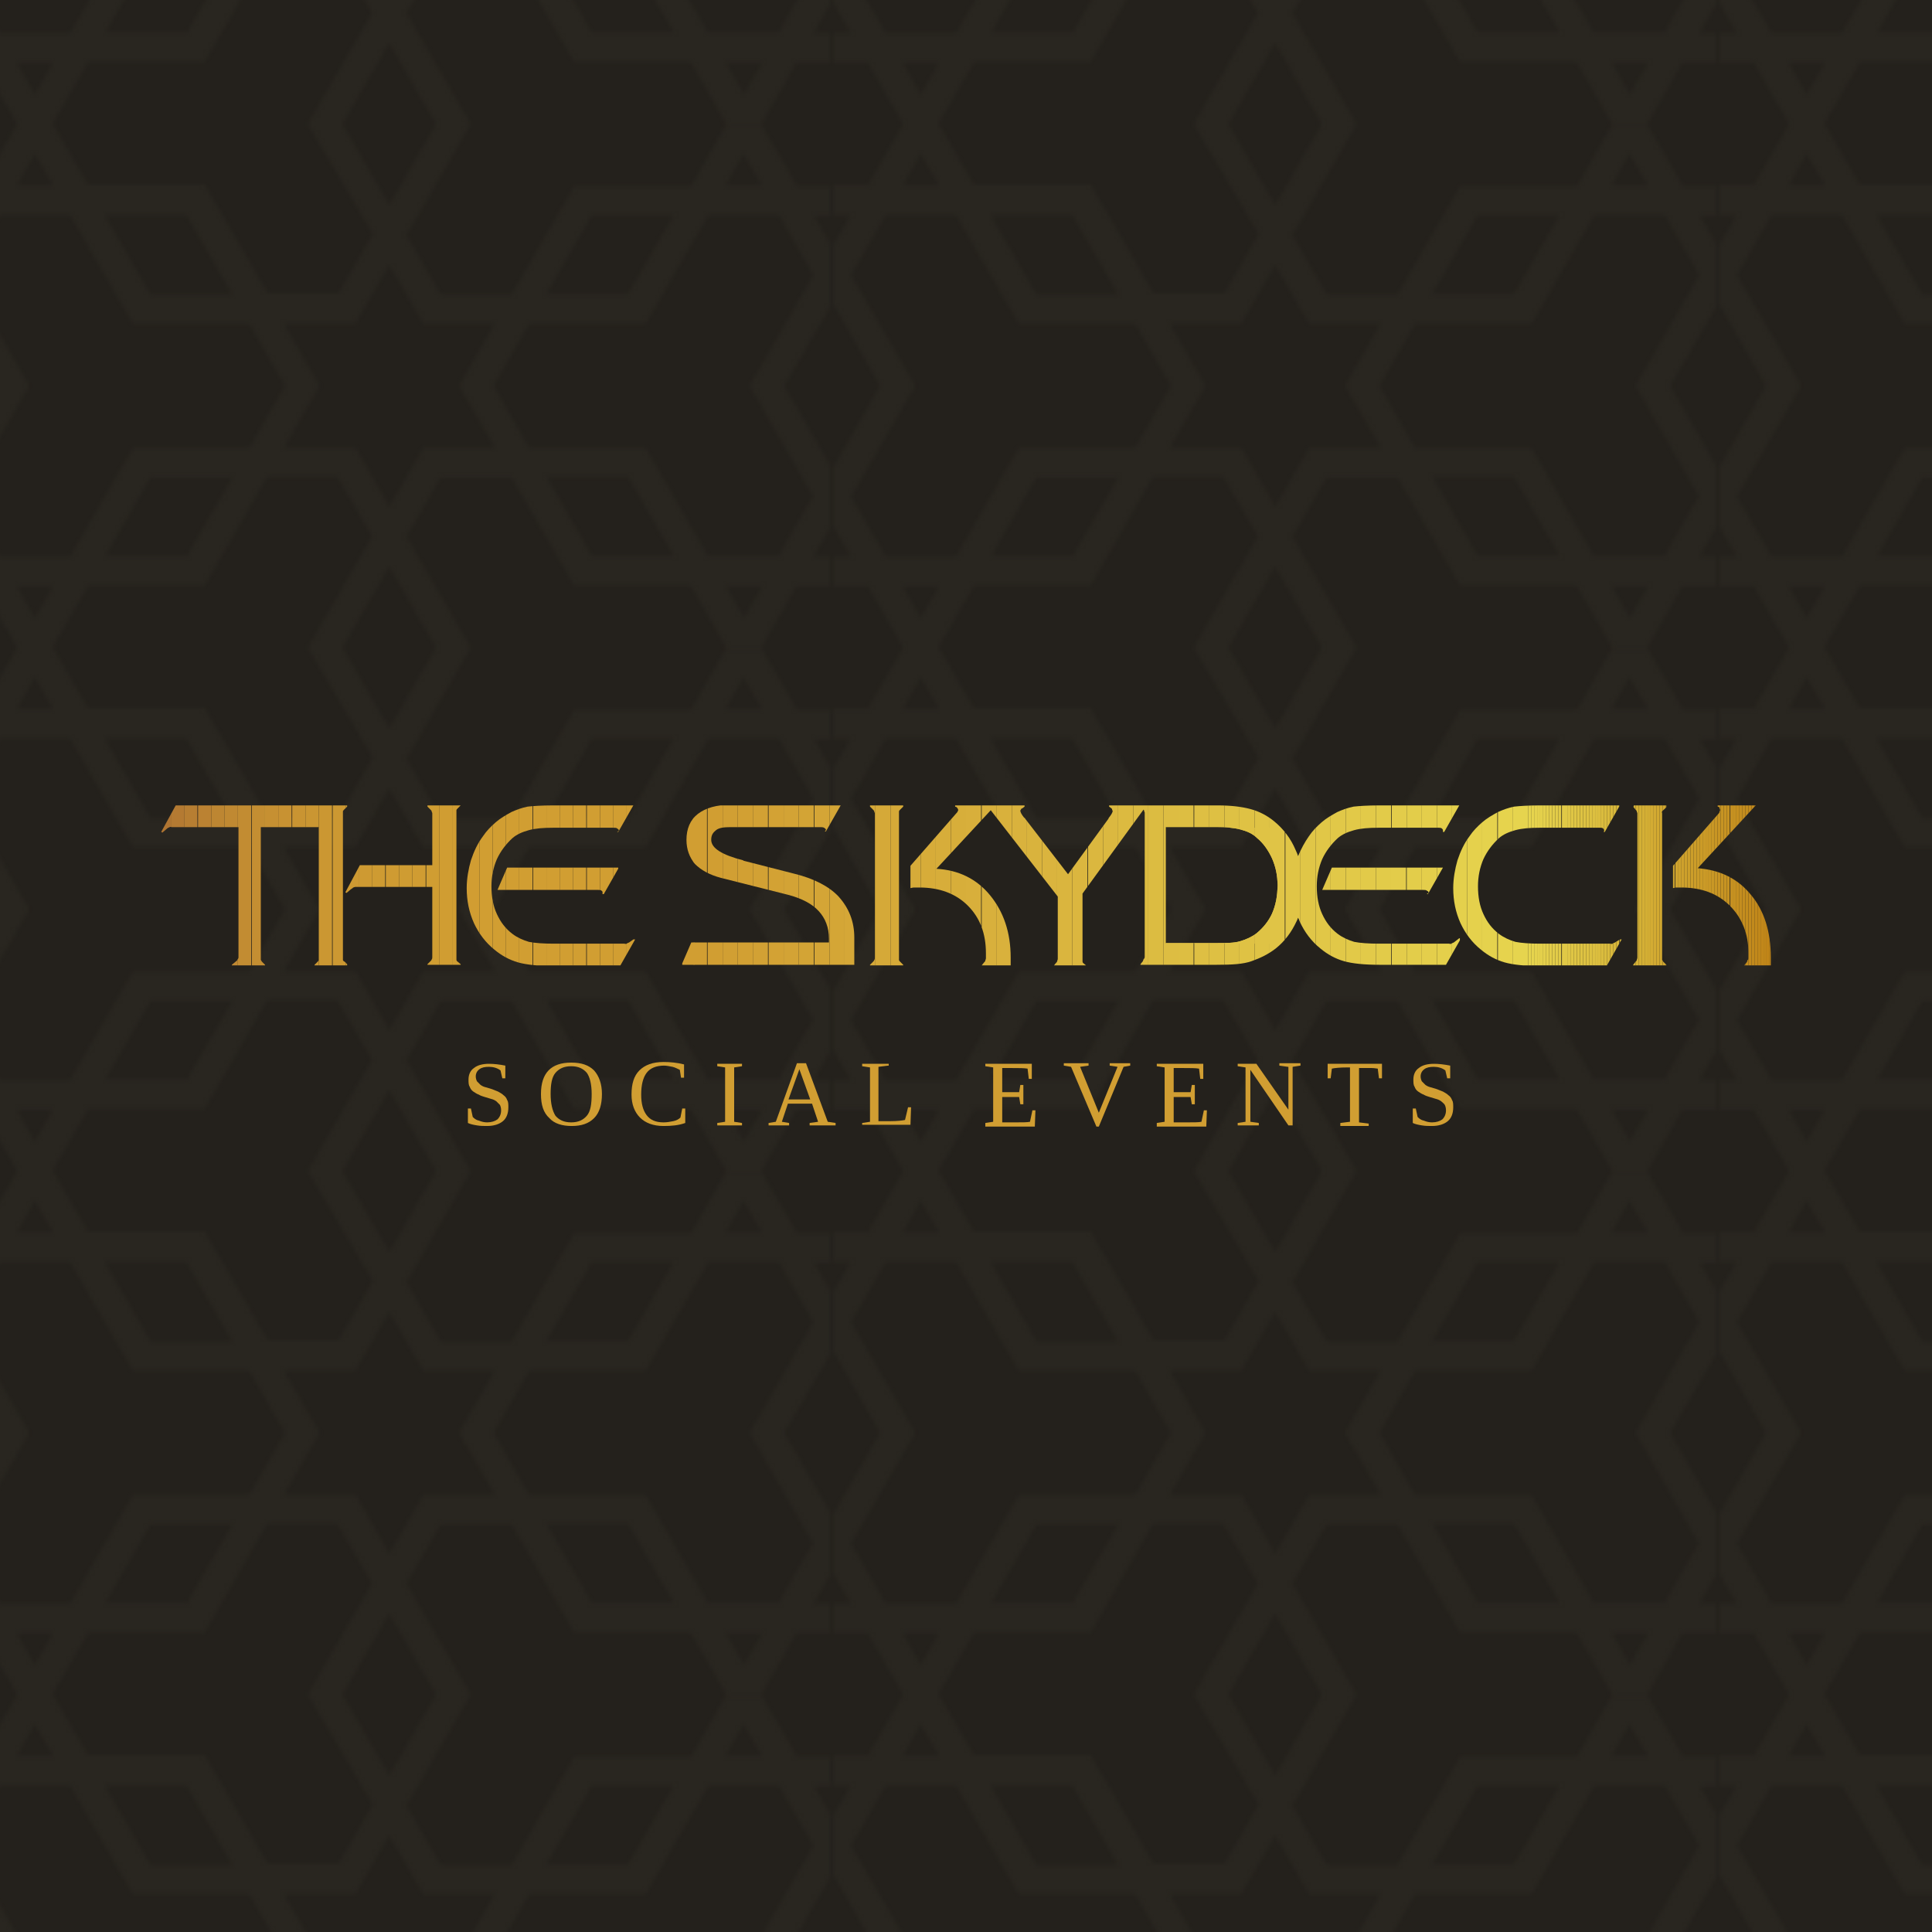 <?xml version="1.0" encoding="utf-8"?>
<!-- Generator: Adobe Illustrator 19.2.1, SVG Export Plug-In . SVG Version: 6.00 Build 0)  -->
<svg version="1.1" id="Layer_1" xmlns="http://www.w3.org/2000/svg" xmlns:xlink="http://www.w3.org/1999/xlink" x="0px" y="0px"
	 viewBox="0 0 320 320" style="enable-background:new 0 0 320 320;" xml:space="preserve">
<style type="text/css">
	.st0{fill:none;}
	.st1{fill:#292620;}
	.st2{fill:#24211C;}
	.st3{fill:url(#SVGID_1_);}
	.st4{clip-path:url(#SVGID_3_);fill:#CC9832;}
	.st5{clip-path:url(#SVGID_3_);fill:#CD9932;}
	.st6{clip-path:url(#SVGID_3_);fill:#CE9A32;}
	.st7{clip-path:url(#SVGID_3_);fill:#CE9B32;}
	.st8{clip-path:url(#SVGID_3_);fill:#CF9B32;}
	.st9{clip-path:url(#SVGID_3_);fill:#CF9C32;}
	.st10{clip-path:url(#SVGID_3_);fill:#D09C32;}
	.st11{clip-path:url(#SVGID_3_);fill:#D09D32;}
	.st12{clip-path:url(#SVGID_5_);fill:#B07532;}
	.st13{clip-path:url(#SVGID_5_);fill:#B47A32;}
	.st14{clip-path:url(#SVGID_5_);fill:#B77E32;}
	.st15{clip-path:url(#SVGID_5_);fill:#BB8232;}
	.st16{clip-path:url(#SVGID_5_);fill:#BD8632;}
	.st17{clip-path:url(#SVGID_5_);fill:#C08932;}
	.st18{clip-path:url(#SVGID_5_);fill:#C28C32;}
	.st19{clip-path:url(#SVGID_5_);fill:#C48E32;}
	.st20{clip-path:url(#SVGID_5_);fill:#C69032;}
	.st21{clip-path:url(#SVGID_5_);fill:#C89232;}
	.st22{clip-path:url(#SVGID_5_);fill:#C99432;}
	.st23{clip-path:url(#SVGID_5_);fill:#CA9632;}
	.st24{clip-path:url(#SVGID_5_);fill:#CB9732;}
	.st25{clip-path:url(#SVGID_5_);fill:#CC9832;}
	.st26{clip-path:url(#SVGID_5_);fill:#CD9932;}
	.st27{clip-path:url(#SVGID_7_);fill:#D19E32;}
	.st28{clip-path:url(#SVGID_9_);fill:#D19D32;}
	.st29{clip-path:url(#SVGID_9_);fill:#D19E32;}
	.st30{clip-path:url(#SVGID_11_);fill:#D19E32;}
	.st31{clip-path:url(#SVGID_11_);fill:#D19F33;}
	.st32{clip-path:url(#SVGID_11_);fill:#D2A033;}
	.st33{clip-path:url(#SVGID_11_);fill:#D2A134;}
	.st34{clip-path:url(#SVGID_11_);fill:#D3A234;}
	.st35{clip-path:url(#SVGID_11_);fill:#D3A335;}
	.st36{clip-path:url(#SVGID_11_);fill:#D3A435;}
	.st37{clip-path:url(#SVGID_11_);fill:#D4A536;}
	.st38{clip-path:url(#SVGID_11_);fill:#D4A636;}
	.st39{clip-path:url(#SVGID_11_);fill:#D5A737;}
	.st40{clip-path:url(#SVGID_13_);fill:#D5A837;}
	.st41{clip-path:url(#SVGID_13_);fill:#D5A938;}
	.st42{clip-path:url(#SVGID_13_);fill:#D6AA38;}
	.st43{clip-path:url(#SVGID_15_);fill:#DDBD42;}
	.st44{clip-path:url(#SVGID_15_);fill:#DDBE42;}
	.st45{clip-path:url(#SVGID_15_);fill:#DEBF43;}
	.st46{clip-path:url(#SVGID_15_);fill:#DEC043;}
	.st47{clip-path:url(#SVGID_15_);fill:#DEC144;}
	.st48{clip-path:url(#SVGID_15_);fill:#DFC244;}
	.st49{clip-path:url(#SVGID_15_);fill:#DFC345;}
	.st50{clip-path:url(#SVGID_15_);fill:#E0C446;}
	.st51{clip-path:url(#SVGID_15_);fill:#D6AB39;}
	.st52{clip-path:url(#SVGID_15_);fill:#D7AC39;}
	.st53{clip-path:url(#SVGID_15_);fill:#D7AD3A;}
	.st54{clip-path:url(#SVGID_15_);fill:#D7AE3A;}
	.st55{clip-path:url(#SVGID_15_);fill:#D8AF3B;}
	.st56{clip-path:url(#SVGID_15_);fill:#D8B03C;}
	.st57{clip-path:url(#SVGID_15_);fill:#D9B13C;}
	.st58{clip-path:url(#SVGID_15_);fill:#D9B23D;}
	.st59{clip-path:url(#SVGID_15_);fill:#D9B33D;}
	.st60{clip-path:url(#SVGID_15_);fill:#DAB43E;}
	.st61{clip-path:url(#SVGID_15_);fill:#DAB53E;}
	.st62{clip-path:url(#SVGID_15_);fill:#DBB63F;}
	.st63{clip-path:url(#SVGID_15_);fill:#DBB73F;}
	.st64{clip-path:url(#SVGID_15_);fill:#DBB840;}
	.st65{clip-path:url(#SVGID_15_);fill:#DCBA40;}
	.st66{clip-path:url(#SVGID_15_);fill:#DCBB41;}
	.st67{clip-path:url(#SVGID_15_);fill:#DCBC41;}
	.st68{clip-path:url(#SVGID_15_);fill:#E0C546;}
	.st69{clip-path:url(#SVGID_15_);fill:#E0C647;}
	.st70{clip-path:url(#SVGID_15_);fill:#E1C747;}
	.st71{clip-path:url(#SVGID_15_);fill:#E1C848;}
	.st72{clip-path:url(#SVGID_15_);fill:#E2C948;}
	.st73{clip-path:url(#SVGID_15_);fill:#E2CA49;}
	.st74{clip-path:url(#SVGID_15_);fill:#E2CB49;}
	.st75{clip-path:url(#SVGID_15_);fill:#E3CC4A;}
	.st76{clip-path:url(#SVGID_15_);fill:#E3CD4A;}
	.st77{clip-path:url(#SVGID_15_);fill:#E4CE4B;}
	.st78{clip-path:url(#SVGID_15_);fill:#E4CF4B;}
	.st79{clip-path:url(#SVGID_15_);fill:#E4D04C;}
	.st80{clip-path:url(#SVGID_17_);fill:#E1C747;}
	.st81{clip-path:url(#SVGID_17_);fill:#E1C848;}
	.st82{clip-path:url(#SVGID_17_);fill:#E2C948;}
	.st83{clip-path:url(#SVGID_17_);fill:#E2CA49;}
	.st84{clip-path:url(#SVGID_17_);fill:#E2CB49;}
	.st85{clip-path:url(#SVGID_17_);fill:#E3CC4A;}
	.st86{clip-path:url(#SVGID_17_);fill:#E3CD4A;}
	.st87{clip-path:url(#SVGID_17_);fill:#E4CE4B;}
	.st88{clip-path:url(#SVGID_17_);fill:#E4CF4B;}
	.st89{clip-path:url(#SVGID_19_);fill:#E4D04C;}
	.st90{clip-path:url(#SVGID_19_);fill:#E5D14C;}
	.st91{clip-path:url(#SVGID_19_);fill:#E5D24D;}
	.st92{clip-path:url(#SVGID_19_);fill:#E6D34D;}
	.st93{clip-path:url(#SVGID_19_);fill:#E6D44E;}
	.st94{clip-path:url(#SVGID_19_);fill:#E4D04B;}
	.st95{clip-path:url(#SVGID_19_);fill:#E4CF4B;}
	.st96{clip-path:url(#SVGID_19_);fill:#E3CE4A;}
	.st97{clip-path:url(#SVGID_19_);fill:#E3CD49;}
	.st98{clip-path:url(#SVGID_19_);fill:#E2CC49;}
	.st99{clip-path:url(#SVGID_19_);fill:#E2CB48;}
	.st100{clip-path:url(#SVGID_19_);fill:#E1CA47;}
	.st101{clip-path:url(#SVGID_19_);fill:#E1C946;}
	.st102{clip-path:url(#SVGID_19_);fill:#E0C846;}
	.st103{clip-path:url(#SVGID_19_);fill:#E0C745;}
	.st104{clip-path:url(#SVGID_19_);fill:#DFC644;}
	.st105{clip-path:url(#SVGID_19_);fill:#DFC544;}
	.st106{clip-path:url(#SVGID_19_);fill:#DEC443;}
	.st107{clip-path:url(#SVGID_19_);fill:#DEC342;}
	.st108{clip-path:url(#SVGID_19_);fill:#DDC242;}
	.st109{clip-path:url(#SVGID_19_);fill:#DDC141;}
	.st110{clip-path:url(#SVGID_19_);fill:#DCC040;}
	.st111{clip-path:url(#SVGID_19_);fill:#DCBF40;}
	.st112{clip-path:url(#SVGID_19_);fill:#DBBE3F;}
	.st113{clip-path:url(#SVGID_19_);fill:#DBBD3E;}
	.st114{clip-path:url(#SVGID_19_);fill:#DABC3E;}
	.st115{clip-path:url(#SVGID_19_);fill:#DABB3D;}
	.st116{clip-path:url(#SVGID_19_);fill:#D9BA3C;}
	.st117{clip-path:url(#SVGID_19_);fill:#D9B93B;}
	.st118{clip-path:url(#SVGID_19_);fill:#D8B83B;}
	.st119{clip-path:url(#SVGID_19_);fill:#D8B73A;}
	.st120{clip-path:url(#SVGID_19_);fill:#D7B639;}
	.st121{clip-path:url(#SVGID_21_);fill:#D5B237;}
	.st122{clip-path:url(#SVGID_21_);fill:#D5B136;}
	.st123{clip-path:url(#SVGID_21_);fill:#D4B035;}
	.st124{clip-path:url(#SVGID_21_);fill:#D4AF35;}
	.st125{clip-path:url(#SVGID_21_);fill:#D3AE34;}
	.st126{clip-path:url(#SVGID_21_);fill:#D3AD33;}
	.st127{clip-path:url(#SVGID_21_);fill:#D3AC33;}
	.st128{clip-path:url(#SVGID_21_);fill:#D2AA32;}
	.st129{clip-path:url(#SVGID_21_);fill:#D2A931;}
	.st130{clip-path:url(#SVGID_21_);fill:#D1A830;}
	.st131{clip-path:url(#SVGID_21_);fill:#D1A730;}
	.st132{clip-path:url(#SVGID_21_);fill:#D0A62F;}
	.st133{clip-path:url(#SVGID_23_);fill:#CFA42E;}
	.st134{clip-path:url(#SVGID_23_);fill:#CFA32D;}
	.st135{clip-path:url(#SVGID_23_);fill:#CEA22C;}
	.st136{clip-path:url(#SVGID_23_);fill:#CEA12C;}
	.st137{clip-path:url(#SVGID_23_);fill:#CDA02B;}
	.st138{clip-path:url(#SVGID_23_);fill:#CD9F2A;}
	.st139{clip-path:url(#SVGID_23_);fill:#CC9E2A;}
	.st140{clip-path:url(#SVGID_23_);fill:#CC9D29;}
	.st141{clip-path:url(#SVGID_23_);fill:#CB9C28;}
	.st142{clip-path:url(#SVGID_23_);fill:#CB9B27;}
	.st143{clip-path:url(#SVGID_23_);fill:#CA9A27;}
	.st144{clip-path:url(#SVGID_23_);fill:#CA9926;}
	.st145{clip-path:url(#SVGID_23_);fill:#C99825;}
	.st146{clip-path:url(#SVGID_23_);fill:#C99725;}
	.st147{clip-path:url(#SVGID_23_);fill:#C89624;}
	.st148{clip-path:url(#SVGID_23_);fill:#C89523;}
	.st149{clip-path:url(#SVGID_23_);fill:#C79423;}
	.st150{clip-path:url(#SVGID_23_);fill:#C79322;}
	.st151{clip-path:url(#SVGID_23_);fill:#C69221;}
	.st152{clip-path:url(#SVGID_23_);fill:#C69121;}
	.st153{clip-path:url(#SVGID_23_);fill:#C59020;}
	.st154{clip-path:url(#SVGID_23_);fill:#C58F1F;}
	.st155{clip-path:url(#SVGID_23_);fill:#C48E1F;}
	.st156{clip-path:url(#SVGID_23_);fill:#C48D1E;}
	.st157{clip-path:url(#SVGID_23_);fill:#C38C1D;}
	.st158{clip-path:url(#SVGID_23_);fill:#C38B1D;}
	.st159{clip-path:url(#SVGID_23_);fill:#C28A1C;}
	.st160{clip-path:url(#SVGID_23_);fill:#C2891B;}
	.st161{clip-path:url(#SVGID_23_);fill:#C1881A;}
	.st162{clip-path:url(#SVGID_23_);fill:#C1871A;}
	.st163{clip-path:url(#SVGID_23_);fill:#C08619;}
	.st164{clip-path:url(#SVGID_23_);fill:#C08518;}
	.st165{clip-path:url(#SVGID_23_);fill:#BF8418;}
	.st166{fill:#D19E32;}
</style>
<pattern  x="-480" y="-240" width="219.2" height="130" patternUnits="userSpaceOnUse" id="Unnamed_Pattern" viewBox="0 -130 219.2 130" style="overflow:visible;">
	<g>
		<rect x="0" y="-130" class="st0" width="219.2" height="130"/>
		<path class="st1" d="M113.9-27.6L129.8,0h-8.6l-11.6-20.1L98,0h-8.6l15.9-27.6l-8.5-14.7H79.2L63.7-15.3H34.8l-1.5,2.6L25.9,0
			h-8.7L8.5-15.2H0v-7.5h4.2L0-29.9V-45l11.5-20L0-85.1v-15.1l4.2-7.2H0v-7.5h8.5l8.8-15.2h8.7l7.4,12.7l1.4,2.4h29l15.6,27h17.6
			l8.5-14.7L89.4-130H98l11.6,20.1l11.6-20.1h8.6l-15.9,27.6l8.5,14.7H140l15.6-27h29l2-3.5l6.7-11.7h8.7l8.8,15.2h8.5v7.5h-4.2
			l4.2,7.2v15.1L207.7-65l11.5,20v15.1l-4.2,7.2h4.2v7.5h-8.5L202,0h-8.7l-6.7-11.7l-2.1-3.6h-28.9L140-42.2h-17.6L113.9-27.6z
			 M180.2-22.8l-11.2-19.5h-20.3l11.2,19.5H180.2z M202.2-15.2h-9l4.5,7.8L202.2-15.2z M193.1-114.8h9l-4.5-7.8L193.1-114.8z
			 M148.6-87.8h20.3l11.3-19.6h0h-20.3L148.6-87.8z M135.5-65l8.8,15.3h28.9l15.5,26.9h17.6l8.5-14.8L199.1-65l15.8-27.5l-8.5-14.8
			h-13.3h-4.3l-15.6,27h-28.9L135.5-65z M39-107.3l11.3,19.6h20.3l-11.3-19.6H39L39-107.3z M17.1-114.8h9l-4.5-7.8L17.1-114.8z
			 M26.1-15.2h-9l4.5,7.8L26.1-15.2z M70.6-42.2H50.3L39.1-22.8h20.3L70.6-42.2z M83.7-65l-8.8-15.3H46l-15.6-27h-4.3H12.8L4.3-92.5
			L20.2-65L4.3-37.5l8.5,14.8h17.6L46-49.7h28.9L83.7-65z M109.6-35l8.5-14.7h17.7L126.9-65l8.8-15.3h-17.6L109.6-95l-8.5,14.7H83.5
			L92.3-65l-8.8,15.3h17.7L109.6-35z"/>
	</g>
</pattern>
<g>
	<rect x="0" class="st2" width="320" height="320"/>
	<pattern  id="SVGID_1_" xlink:href="#Unnamed_Pattern" patternTransform="matrix(0.667 0 0 0.667 -2036.305 -2420.665)">
	</pattern>
	<rect x="0" class="st3" width="320" height="320"/>
	<g>
		<g>
			<g>
				<g>
					<defs>
						<path id="SVGID_2_" d="M70.8,133.6l0.5,0.5c0.1,0.1,0.2,0.2,0.2,0.3c0,0.1,0.1,0.2,0.1,0.3v8.6h-12l-2.4,4.5l0.2,0.1l0.7-0.6
							c0.2-0.1,0.3-0.2,0.4-0.3c0.1,0,0.2-0.1,0.4-0.1h12.7v11.6c0,0.2,0,0.3-0.1,0.4c0,0.1-0.1,0.2-0.2,0.3l-0.5,0.5v0.1h5.5v-0.1
							l-0.6-0.5c-0.1-0.1-0.1-0.2-0.1-0.3c0-0.1,0-0.2,0-0.4v-23.9c0-0.2,0-0.3,0-0.4c0-0.1,0.1-0.2,0.2-0.3l0.5-0.5v-0.2h-5.5
							V133.6z"/>
					</defs>
					<clipPath id="SVGID_3_">
						<use xlink:href="#SVGID_2_"  style="overflow:visible;"/>
					</clipPath>
					<rect x="57.1" y="133.4" class="st4" width="0.1" height="26.5"/>
					<rect x="57.2" y="133.4" class="st5" width="2.2" height="26.5"/>
					<rect x="59.4" y="133.4" class="st6" width="2.2" height="26.5"/>
					<rect x="61.6" y="133.4" class="st7" width="2.2" height="26.5"/>
					<rect x="63.9" y="133.4" class="st8" width="2.2" height="26.5"/>
					<rect x="66.1" y="133.4" class="st9" width="2.2" height="26.5"/>
					<rect x="68.3" y="133.4" class="st10" width="2.2" height="26.5"/>
					<rect x="70.6" y="133.4" class="st11" width="2.2" height="26.5"/>
					<rect x="72.8" y="133.4" class="st11" width="2.2" height="26.5"/>
					<rect x="75" y="133.4" class="st11" width="1.3" height="26.5"/>
				</g>
			</g>
			<g>
				<g>
					<defs>
						<path id="SVGID_4_" d="M56.8,159c0-0.1,0-0.2,0-0.4v-23.9c0-0.1,0-0.2,0-0.3c0-0.1,0.1-0.2,0.2-0.3l0.5-0.5v-0.2h-1.6H52H29.1
							l-2.4,4.4l0.2,0.1l0.7-0.6c0.2-0.2,0.3-0.2,0.5-0.3c0.1-0.1,0.2,0,0.4,0h11v21.6c0,0.2-0.2,0.3-0.2,0.4c0,0.1-0.2,0.2-0.3,0.3
							l-0.6,0.5v0.1h5.5v-0.1l-0.5-0.5c-0.1-0.1-0.1-0.2-0.2-0.3c0-0.1,0-0.2,0-0.4v-21.6h9.5c0.1,0,0.1-0.1,0.1-0.1v21.7
							c0,0.2,0,0.3,0,0.4c0,0.1-0.1,0.2-0.2,0.3l-0.5,0.5v0.1h5.5v-0.1l-0.5-0.5C56.9,159.2,56.8,159.1,56.8,159z"/>
					</defs>
					<clipPath id="SVGID_5_">
						<use xlink:href="#SVGID_4_"  style="overflow:visible;"/>
					</clipPath>
					<rect x="26.7" y="133.4" class="st12" width="1.6" height="26.5"/>
					<rect x="28.3" y="133.4" class="st13" width="2.2" height="26.5"/>
					<rect x="30.5" y="133.4" class="st14" width="2.2" height="26.5"/>
					<rect x="32.8" y="133.4" class="st15" width="2.2" height="26.5"/>
					<rect x="35" y="133.4" class="st16" width="2.2" height="26.5"/>
					<rect x="37.2" y="133.4" class="st17" width="2.2" height="26.5"/>
					<rect x="39.4" y="133.4" class="st18" width="2.2" height="26.5"/>
					<rect x="41.7" y="133.4" class="st19" width="2.2" height="26.5"/>
					<rect x="43.9" y="133.4" class="st20" width="2.2" height="26.5"/>
					<rect x="46.1" y="133.4" class="st21" width="2.2" height="26.5"/>
					<rect x="48.4" y="133.4" class="st22" width="2.2" height="26.5"/>
					<rect x="50.6" y="133.4" class="st23" width="2.2" height="26.5"/>
					<rect x="52.8" y="133.4" class="st24" width="2.2" height="26.5"/>
					<rect x="55.1" y="133.4" class="st25" width="2.2" height="26.5"/>
					<rect x="57.3" y="133.4" class="st26" width="0.2" height="26.5"/>
				</g>
			</g>
			<g>
				<g>
					<defs>
						<path id="SVGID_6_" d="M99.8,148.1h0.2l2.5-4.4H84l-1.6,3.7h16.7c0.2,0,0.4,0,0.5,0.1c0.1,0.1,0.2,0.1,0.2,0.3v0.1L99.8,148.1
							z"/>
					</defs>
					<clipPath id="SVGID_7_">
						<use xlink:href="#SVGID_6_"  style="overflow:visible;"/>
					</clipPath>
					<rect x="82.4" y="143.7" class="st27" width="1.4" height="4.4"/>
					<rect x="83.8" y="143.7" class="st27" width="2.2" height="4.4"/>
					<rect x="86" y="143.7" class="st27" width="2.2" height="4.4"/>
					<rect x="88.3" y="143.7" class="st27" width="2.2" height="4.4"/>
					<rect x="90.5" y="143.7" class="st27" width="2.2" height="4.4"/>
					<rect x="92.7" y="143.7" class="st27" width="2.2" height="4.4"/>
					<rect x="94.9" y="143.7" class="st27" width="2.2" height="4.4"/>
					<rect x="97.2" y="143.7" class="st27" width="2.2" height="4.4"/>
					<rect x="99.4" y="143.7" class="st27" width="2.2" height="4.4"/>
					<rect x="101.6" y="143.7" class="st27" width="0.8" height="4.4"/>
				</g>
			</g>
			<g>
				<g>
					<defs>
						<path id="SVGID_8_" d="M104.2,156.1c-0.2,0.1-0.3,0.1-0.4,0.2c-0.1,0.1-0.3,0-0.4,0H91.7c-1.7,0-3.1-0.1-4.1-0.3
							c-1-0.3-1.9-0.7-2.7-1.3c-1.2-0.9-2-2-2.6-3.3c-0.6-1.3-0.9-2.8-0.9-4.6c0-1.6,0.3-3.1,0.9-4.5c0.6-1.3,1.5-2.5,2.6-3.5
							c0.7-0.6,1.6-1,2.7-1.3c1.1-0.3,2.4-0.4,4-0.4h10c0.2,0,0.5,0,0.6,0.1c0.1,0.1,0.3,0.2,0.3,0.3v0.1l-0.3,0.2h0.2l2.5-4.4H91.6
							c-1.9,0-3.3,0.1-4.2,0.2c-1,0.2-1.8,0.5-2.7,0.9c-0.9,0.5-1.8,1-2.6,1.7c-0.8,0.7-1.5,1.4-2.1,2.3c-0.9,1.2-1.5,2.5-2,4
							c-0.4,1.4-0.7,3-0.7,4.6c0,2.1,0.4,4,1.2,5.8c0.8,1.7,1.9,3.2,3.4,4.4c1.2,1,2.5,1.7,3.9,2.1c1.4,0.4,3.4,0.6,5.9,0.6h11
							l2.5-4.4h-0.3L104.2,156.1z"/>
					</defs>
					<clipPath id="SVGID_9_">
						<use xlink:href="#SVGID_8_"  style="overflow:visible;"/>
					</clipPath>
					<rect x="77.3" y="133.4" class="st28" width="2.1" height="26.5"/>
					<rect x="79.4" y="133.4" class="st29" width="2.2" height="26.5"/>
					<rect x="81.6" y="133.4" class="st29" width="2.2" height="26.5"/>
					<rect x="83.8" y="133.4" class="st29" width="2.2" height="26.5"/>
					<rect x="86" y="133.4" class="st29" width="2.2" height="26.5"/>
					<rect x="88.3" y="133.4" class="st29" width="2.2" height="26.5"/>
					<rect x="90.5" y="133.4" class="st29" width="2.2" height="26.5"/>
					<rect x="92.7" y="133.4" class="st29" width="2.2" height="26.5"/>
					<rect x="94.9" y="133.4" class="st29" width="2.2" height="26.5"/>
					<rect x="97.2" y="133.4" class="st29" width="2.2" height="26.5"/>
					<rect x="99.4" y="133.4" class="st29" width="2.2" height="26.5"/>
					<rect x="101.6" y="133.4" class="st29" width="2.2" height="26.5"/>
					<rect x="103.8" y="133.4" class="st29" width="1.4" height="26.5"/>
				</g>
			</g>
			<g>
				<g>
					<defs>
						<path id="SVGID_10_" d="M131.5,144.7l-8.2-2.1c-0.1,0-0.1,0-0.2-0.1c-3.5-0.9-5.3-2-5.3-3.4c0-0.8,0.3-1.2,0.8-1.6
							c0.5-0.4,1.3-0.5,2.4-0.5h14.9c0.2,0,0.4,0,0.6,0.1c0.1,0.1,0.3,0.2,0.3,0.3v0.1l-0.2,0.2h0.2l2.5-4.4H121
							c-2.3,0-4.1,0.5-5.4,1.5c-1.3,1-1.9,2.5-1.9,4.3c0,1.6,0.5,2.9,1.4,4c1,1,2.4,1.8,4.3,2.3l11.1,2.8c2.3,0.6,4,1.5,5.1,2.7
							c1.1,1.2,1.7,2.7,1.7,4.6c0,0.2,0,0.3,0,0.4c0,0.1,0,0.2,0,0.2h-22.8l-1.6,3.7h28.6v-4.5c0-2.7-0.9-4.9-2.6-6.8
							C137.3,146.8,134.8,145.5,131.5,144.7z"/>
					</defs>
					<clipPath id="SVGID_11_">
						<use xlink:href="#SVGID_10_"  style="overflow:visible;"/>
					</clipPath>
					<rect x="113" y="133.4" class="st30" width="2" height="26.5"/>
					<rect x="114.9" y="133.4" class="st30" width="2.2" height="26.5"/>
					<rect x="117.2" y="133.4" class="st30" width="2.5" height="26.5"/>
					<rect x="119.7" y="133.4" class="st31" width="2.5" height="26.5"/>
					<rect x="122.2" y="133.4" class="st32" width="2.5" height="26.5"/>
					<rect x="124.7" y="133.4" class="st33" width="2.5" height="26.5"/>
					<rect x="127.3" y="133.4" class="st34" width="2.5" height="26.5"/>
					<rect x="129.8" y="133.4" class="st35" width="2.5" height="26.5"/>
					<rect x="132.3" y="133.4" class="st36" width="2.5" height="26.5"/>
					<rect x="134.9" y="133.4" class="st37" width="2.5" height="26.5"/>
					<rect x="137.4" y="133.4" class="st38" width="2.5" height="26.5"/>
					<rect x="139.9" y="133.4" class="st39" width="1.6" height="26.5"/>
				</g>
			</g>
			<g>
				<g>
					<defs>
						<path id="SVGID_12_" d="M144.1,133.6l0.5,0.5c0.1,0.1,0.2,0.2,0.2,0.3c0,0.1,0.1,0.2,0.1,0.3v23.9c0,0.2,0,0.3-0.1,0.4
							c0,0.1-0.1,0.2-0.2,0.3l-0.5,0.5v0.1h5.5v-0.1l-0.5-0.5c-0.1-0.1-0.2-0.2-0.2-0.3c0-0.1,0-0.2,0-0.4v-23.9c0-0.1,0-0.2,0-0.3
							c0-0.1,0.1-0.2,0.2-0.3l0.5-0.5v-0.2h-5.5V133.6z"/>
					</defs>
					<clipPath id="SVGID_13_">
						<use xlink:href="#SVGID_12_"  style="overflow:visible;"/>
					</clipPath>
					<rect x="144.1" y="133.4" class="st40" width="0.9" height="26.5"/>
					<rect x="145" y="133.4" class="st41" width="2.5" height="26.5"/>
					<rect x="147.5" y="133.4" class="st42" width="2.2" height="26.5"/>
				</g>
			</g>
			<g>
				<g>
					<defs>
						<path id="SVGID_14_" d="M240.8,156.1c-0.2,0.1-0.3,0.1-0.4,0.2c-0.1,0.1-0.3,0-0.4,0h-11.6c-1.7,0-3.1-0.1-4.1-0.3
							c-1-0.3-1.9-0.7-2.7-1.3c-1.2-0.9-2-2-2.6-3.3c-0.6-1.3-0.9-2.8-0.9-4.6c0-1.6,0.3-3.1,0.9-4.5c0.6-1.3,1.5-2.5,2.6-3.5
							c0.7-0.6,1.6-1,2.7-1.3c1.1-0.3,2.4-0.4,4-0.4h10c0.2,0,0.3,0,0.5,0.1c0.1,0.1,0.2,0.2,0.2,0.3v0.1l0,0.2h0.2l2.5-4.4h-13.3
							c-1.9,0-3.3,0.1-4.2,0.2c-1,0.2-1.8,0.5-2.7,0.9c-0.9,0.5-1.8,1-2.6,1.7c-0.8,0.7-1.5,1.4-2.1,2.3c-0.7,1-1.3,2.1-1.8,3.3
							c-0.1-0.3-0.2-0.6-0.4-1c-0.8-1.9-2-3.5-3.6-4.8c-1.1-0.9-2.4-1.6-3.9-2c-1.5-0.4-3.3-0.6-5.4-0.6h-11.8h-1.2h-5v0.2l0.4,0.3
							c0.1,0.1,0.1,0.1,0.1,0.2c0,0.1,0.1,0.2,0.1,0.2c0,0.2-0.2,0.6-0.6,1.1c-0.1,0.1-0.1,0.2-0.1,0.2l-6.7,9.2l-7.1-9.2
							c0-0.1-0.1-0.1-0.2-0.2c-0.4-0.5-0.6-0.9-0.6-1.1c0-0.1,0-0.1,0.1-0.2c0-0.1,0.1-0.2,0.2-0.2l0.4-0.3v-0.2h-5.1h-1.2h-5.2v0.2
							c0.4,0.1,0.3,0.2,0.4,0.3c0.1,0.1,0.1,0.2,0.1,0.3c0,0.1,0,0.1-0.1,0.2c0,0.1-0.1,0.2-0.2,0.3l-7.6,8.7v3.7
							c0.4-0.1,0.5-0.1,0.7-0.1c0.3,0,0.5,0,0.8,0c3.3,0,6,1,8,3c2,2,3,4.6,3,7.9v0.8c0,0.2-0.1,0.3-0.1,0.4c0,0.1-0.1,0.2-0.2,0.3
							l-0.4,0.5v0.1h4.8v-1.4c0-4.2-1.2-7.6-3.4-10.3c-2.2-2.7-5.2-4.2-8.9-4.4l9-9.7l11.1,14.3v10.3c0,0.2-0.1,0.3-0.1,0.4
							c0,0.1-0.1,0.2-0.2,0.3l-0.4,0.5v0.1h5.5v-0.1l-0.6-0.5c-0.1-0.1-0.1-0.2-0.1-0.3c0-0.1,0-0.2,0-0.4V148l10.1-13.9
							c0.1,0.1,0.1,0.1,0.1,0.2c0,0.1,0.1,0.2,0.1,0.3v23.9c0,0.2-0.1,0.3-0.2,0.4c0,0.1-0.1,0.2-0.1,0.3l-0.4,0.5v0.1h12.6
							c2.5,0,4.4-0.1,5.8-0.6s2.7-1.1,4-2.1c1.5-1.2,2.6-2.7,3.4-4.4c0.1-0.2,0.2-0.4,0.3-0.7c0.1,0.2,0.2,0.4,0.3,0.7
							c0.8,1.7,1.9,3.2,3.4,4.4c1.2,1,2.5,1.7,3.9,2.1c1.4,0.4,3.4,0.6,5.9,0.6h11l2.5-4.4h-0.3L240.8,156.1z M210.7,151.3
							c-0.6,1.3-1.5,2.4-2.6,3.3c-0.8,0.6-1.7,1-2.7,1.3c-1,0.3-2.3,0.3-4.1,0.3h-8.2v-19.2h8.3c1.6,0,3,0.1,4.1,0.4
							c1.1,0.3,2,0.7,2.7,1.4c1.1,0.9,1.9,2.1,2.5,3.4c0.6,1.4,0.9,2.8,0.9,4.4C211.6,148.4,211.3,149.9,210.7,151.3z"/>
					</defs>
					<clipPath id="SVGID_15_">
						<use xlink:href="#SVGID_14_"  style="overflow:visible;"/>
					</clipPath>
					<rect x="193.1" y="137.1" class="st43" width="2.1" height="19.2"/>
					<rect x="195.2" y="137.1" class="st44" width="2.5" height="19.2"/>
					<rect x="197.8" y="137.1" class="st45" width="2.5" height="19.2"/>
					<rect x="200.3" y="137.1" class="st46" width="2.5" height="19.2"/>
					<rect x="202.8" y="137.1" class="st47" width="2.5" height="19.2"/>
					<rect x="205.3" y="137.1" class="st48" width="2.5" height="19.2"/>
					<rect x="207.8" y="137.1" class="st49" width="2.5" height="19.2"/>
					<rect x="210.3" y="137.1" class="st50" width="1.3" height="19.2"/>
					<rect x="150.7" y="133.4" class="st51" width="1.8" height="26.5"/>
					<rect x="152.5" y="133.4" class="st52" width="2.5" height="26.5"/>
					<rect x="155" y="133.4" class="st53" width="2.5" height="26.5"/>
					<rect x="157.5" y="133.4" class="st54" width="2.5" height="26.5"/>
					<rect x="160" y="133.4" class="st55" width="2.5" height="26.5"/>
					<rect x="162.6" y="133.4" class="st56" width="2.5" height="26.5"/>
					<rect x="165.1" y="133.4" class="st57" width="2.5" height="26.5"/>
					<rect x="167.6" y="133.4" class="st58" width="2.5" height="26.5"/>
					<rect x="170.1" y="133.4" class="st59" width="2.5" height="26.5"/>
					<rect x="172.6" y="133.4" class="st60" width="2.5" height="26.5"/>
					<rect x="175.1" y="133.4" class="st61" width="2.5" height="26.5"/>
					<rect x="177.6" y="133.4" class="st62" width="2.5" height="26.5"/>
					<rect x="180.2" y="133.4" class="st63" width="2.5" height="26.5"/>
					<rect x="182.7" y="133.4" class="st64" width="2.5" height="26.5"/>
					<rect x="185.2" y="133.4" class="st65" width="2.5" height="26.5"/>
					<rect x="187.7" y="133.4" class="st66" width="2.5" height="26.5"/>
					<rect x="190.2" y="133.4" class="st67" width="2.5" height="26.5"/>
					<rect x="192.7" y="133.4" class="st43" width="2.5" height="26.5"/>
					<rect x="195.2" y="133.4" class="st44" width="2.5" height="26.5"/>
					<rect x="197.8" y="133.4" class="st45" width="2.5" height="26.5"/>
					<rect x="200.3" y="133.4" class="st46" width="2.5" height="26.5"/>
					<rect x="202.8" y="133.4" class="st47" width="2.5" height="26.5"/>
					<rect x="205.3" y="133.4" class="st48" width="2.5" height="26.5"/>
					<rect x="207.8" y="133.4" class="st49" width="2.5" height="26.5"/>
					<rect x="210.3" y="133.4" class="st50" width="2.5" height="26.5"/>
					<rect x="212.9" y="133.4" class="st68" width="2.5" height="26.5"/>
					<rect x="215.4" y="133.4" class="st69" width="2.5" height="26.5"/>
					<rect x="217.9" y="133.4" class="st70" width="2.5" height="26.5"/>
					<rect x="220.4" y="133.4" class="st71" width="2.5" height="26.5"/>
					<rect x="222.9" y="133.4" class="st72" width="2.5" height="26.5"/>
					<rect x="225.4" y="133.4" class="st73" width="2.5" height="26.5"/>
					<rect x="227.9" y="133.4" class="st74" width="2.5" height="26.5"/>
					<rect x="230.5" y="133.4" class="st75" width="2.5" height="26.5"/>
					<rect x="233" y="133.4" class="st76" width="2.5" height="26.5"/>
					<rect x="235.5" y="133.4" class="st77" width="2.5" height="26.5"/>
					<rect x="238" y="133.4" class="st78" width="2.5" height="26.5"/>
					<rect x="240.5" y="133.4" class="st79" width="1.3" height="26.5"/>
				</g>
			</g>
			<g>
				<g>
					<defs>
						<path id="SVGID_16_" d="M236.3,148.1h0.2l2.5-4.4h-18.4l-1.6,3.7h16.7c0.2,0,0.5,0,0.6,0.1c0.1,0.1,0.3,0.1,0.3,0.3v0.1
							L236.3,148.1z"/>
					</defs>
					<clipPath id="SVGID_17_">
						<use xlink:href="#SVGID_16_"  style="overflow:visible;"/>
					</clipPath>
					<rect x="219" y="143.7" class="st80" width="1.4" height="4.4"/>
					<rect x="220.4" y="143.7" class="st81" width="2.5" height="4.4"/>
					<rect x="222.9" y="143.7" class="st82" width="2.5" height="4.4"/>
					<rect x="225.4" y="143.7" class="st83" width="2.5" height="4.4"/>
					<rect x="227.9" y="143.7" class="st84" width="2.5" height="4.4"/>
					<rect x="230.4" y="143.7" class="st85" width="2.5" height="4.4"/>
					<rect x="233" y="143.7" class="st86" width="2.5" height="4.4"/>
					<rect x="235.5" y="143.7" class="st87" width="2.5" height="4.4"/>
					<rect x="238" y="143.7" class="st88" width="1" height="4.4"/>
				</g>
			</g>
			<g>
				<g>
					<defs>
						<path id="SVGID_18_" d="M267.5,156.1c-0.2,0.1-0.3,0.1-0.4,0.2c-0.1,0.1-0.3,0-0.4,0h-11.6c-1.7,0-3.1-0.1-4.1-0.3
							c-1-0.3-1.9-0.7-2.7-1.3c-1.2-0.9-2-2-2.6-3.3c-0.6-1.3-0.9-2.8-0.9-4.6c0-1.6,0.3-3.1,0.9-4.5c0.6-1.3,1.5-2.5,2.6-3.5
							c0.7-0.6,1.6-1,2.7-1.3c1.1-0.3,2.4-0.4,4-0.4h10c0.2,0,0.4,0,0.5,0.1c0.1,0.1,0.2,0.2,0.2,0.3v0.1l-0.1,0.2h0.2l2.5-4.4H255
							c-1.9,0-3.3,0.1-4.2,0.2c-1,0.2-1.8,0.5-2.7,0.9c-0.9,0.5-1.8,1-2.6,1.7c-0.8,0.7-1.5,1.4-2.1,2.3c-0.9,1.2-1.5,2.5-2,4
							c-0.4,1.4-0.7,3-0.7,4.6c0,2.1,0.4,4,1.2,5.8c0.8,1.7,1.9,3.2,3.4,4.4c1.2,1,2.5,1.7,3.9,2.1c1.4,0.4,3.4,0.6,5.9,0.6h11
							l2.5-4.4h-0.3L267.5,156.1z"/>
					</defs>
					<clipPath id="SVGID_19_">
						<use xlink:href="#SVGID_18_"  style="overflow:visible;"/>
					</clipPath>
					<rect x="240.7" y="133.4" class="st89" width="2.3" height="26.5"/>
					<rect x="243" y="133.4" class="st90" width="2.5" height="26.5"/>
					<rect x="245.5" y="133.4" class="st91" width="2.5" height="26.5"/>
					<rect x="248.1" y="133.4" class="st92" width="2.5" height="26.5"/>
					<rect x="250.6" y="133.4" class="st93" width="2.5" height="26.5"/>
					<rect x="253.1" y="133.4" class="st93" width="0.5" height="26.5"/>
					<rect x="253.6" y="133.4" class="st92" width="0.5" height="26.5"/>
					<rect x="254.1" y="133.4" class="st91" width="0.5" height="26.5"/>
					<rect x="254.6" y="133.4" class="st90" width="0.5" height="26.5"/>
					<rect x="255.1" y="133.4" class="st94" width="0.5" height="26.5"/>
					<rect x="255.6" y="133.4" class="st95" width="0.5" height="26.5"/>
					<rect x="256.1" y="133.4" class="st96" width="0.5" height="26.5"/>
					<rect x="256.6" y="133.4" class="st97" width="0.5" height="26.5"/>
					<rect x="257.1" y="133.4" class="st98" width="0.5" height="26.5"/>
					<rect x="257.6" y="133.4" class="st99" width="0.5" height="26.5"/>
					<rect x="258.1" y="133.4" class="st100" width="0.5" height="26.5"/>
					<rect x="258.7" y="133.4" class="st101" width="0.5" height="26.5"/>
					<rect x="259.2" y="133.4" class="st102" width="0.5" height="26.5"/>
					<rect x="259.7" y="133.4" class="st103" width="0.5" height="26.5"/>
					<rect x="260.2" y="133.4" class="st104" width="0.5" height="26.5"/>
					<rect x="260.7" y="133.4" class="st105" width="0.5" height="26.5"/>
					<rect x="261.2" y="133.4" class="st106" width="0.5" height="26.5"/>
					<rect x="261.7" y="133.4" class="st107" width="0.5" height="26.5"/>
					<rect x="262.2" y="133.4" class="st108" width="0.5" height="26.5"/>
					<rect x="262.7" y="133.4" class="st109" width="0.5" height="26.5"/>
					<rect x="263.2" y="133.4" class="st110" width="0.5" height="26.5"/>
					<rect x="263.7" y="133.4" class="st111" width="0.5" height="26.5"/>
					<rect x="264.2" y="133.4" class="st112" width="0.5" height="26.5"/>
					<rect x="264.7" y="133.4" class="st113" width="0.5" height="26.5"/>
					<rect x="265.2" y="133.4" class="st114" width="0.5" height="26.5"/>
					<rect x="265.7" y="133.4" class="st115" width="0.5" height="26.5"/>
					<rect x="266.2" y="133.4" class="st116" width="0.5" height="26.5"/>
					<rect x="266.7" y="133.4" class="st117" width="0.5" height="26.5"/>
					<rect x="267.2" y="133.4" class="st118" width="0.5" height="26.5"/>
					<rect x="267.7" y="133.4" class="st119" width="0.5" height="26.5"/>
					<rect x="268.3" y="133.4" class="st120" width="0.3" height="26.5"/>
				</g>
			</g>
			<g>
				<g>
					<defs>
						<path id="SVGID_20_" d="M270.5,133.6l0.4,0.5c0.1,0.1,0.2,0.2,0.2,0.3c0,0.1,0.1,0.2,0.1,0.3v23.9c0,0.2-0.1,0.3-0.1,0.4
							c0,0.1-0.1,0.2-0.2,0.3l-0.4,0.5v0.1h5.5v-0.1l-0.5-0.5c-0.1-0.1-0.1-0.2-0.2-0.3c0-0.1,0-0.2,0-0.4v-23.9
							c0-0.1-0.1-0.2,0-0.3c0-0.1,0.2-0.2,0.3-0.3l0.5-0.5v-0.2h-5.5V133.6z"/>
					</defs>
					<clipPath id="SVGID_21_">
						<use xlink:href="#SVGID_20_"  style="overflow:visible;"/>
					</clipPath>
					<rect x="270.5" y="133.4" class="st121" width="0.4" height="26.5"/>
					<rect x="270.9" y="133.4" class="st122" width="0.5" height="26.5"/>
					<rect x="271.4" y="133.4" class="st123" width="0.5" height="26.5"/>
					<rect x="271.9" y="133.4" class="st124" width="0.5" height="26.5"/>
					<rect x="272.4" y="133.4" class="st125" width="0.5" height="26.5"/>
					<rect x="272.9" y="133.4" class="st126" width="0.5" height="26.5"/>
					<rect x="273.4" y="133.4" class="st127" width="0.5" height="26.5"/>
					<rect x="273.9" y="133.4" class="st128" width="0.5" height="26.5"/>
					<rect x="274.4" y="133.4" class="st129" width="0.5" height="26.5"/>
					<rect x="274.9" y="133.4" class="st130" width="0.5" height="26.5"/>
					<rect x="275.4" y="133.4" class="st131" width="0.5" height="26.5"/>
					<rect x="275.9" y="133.4" class="st132" width="0.1" height="26.5"/>
				</g>
			</g>
			<g>
				<g>
					<defs>
						<path id="SVGID_22_" d="M290,148.2c-2.2-2.7-5.1-4.1-8.8-4.4l9.6-10.4h-6.3v0.2c0.4,0.1,0.3,0.2,0.3,0.3
							c0.1,0.1,0.1,0.2,0.1,0.3c0,0.1,0,0.1-0.1,0.2c0,0.1,0,0.2-0.1,0.3l-7.6,8.7v3.7c0.4-0.1,0.4-0.1,0.7-0.1c0.3,0,0.5,0,0.7,0
							c3.3,0,6,1,8,3c2,2,3.1,4.6,3.1,7.9v0.8c0,0.2-0.1,0.3-0.2,0.4c0,0.1,0,0.2-0.1,0.3l-0.4,0.5v0.1h4.4v-1.4
							C293.3,154.3,292.2,150.8,290,148.2z"/>
					</defs>
					<clipPath id="SVGID_23_">
						<use xlink:href="#SVGID_22_"  style="overflow:visible;"/>
					</clipPath>
					<rect x="277.1" y="133.4" class="st133" width="0.3" height="26.5"/>
					<rect x="277.5" y="133.4" class="st134" width="0.5" height="26.5"/>
					<rect x="278" y="133.4" class="st135" width="0.5" height="26.5"/>
					<rect x="278.5" y="133.4" class="st136" width="0.5" height="26.5"/>
					<rect x="279" y="133.4" class="st137" width="0.5" height="26.5"/>
					<rect x="279.5" y="133.4" class="st138" width="0.5" height="26.5"/>
					<rect x="280" y="133.4" class="st139" width="0.5" height="26.5"/>
					<rect x="280.5" y="133.4" class="st140" width="0.5" height="26.5"/>
					<rect x="281" y="133.4" class="st141" width="0.5" height="26.5"/>
					<rect x="281.5" y="133.4" class="st142" width="0.5" height="26.5"/>
					<rect x="282" y="133.4" class="st143" width="0.5" height="26.5"/>
					<rect x="282.5" y="133.4" class="st144" width="0.5" height="26.5"/>
					<rect x="283" y="133.4" class="st145" width="0.5" height="26.5"/>
					<rect x="283.5" y="133.4" class="st146" width="0.5" height="26.5"/>
					<rect x="284" y="133.4" class="st147" width="0.5" height="26.5"/>
					<rect x="284.5" y="133.4" class="st148" width="0.5" height="26.5"/>
					<rect x="285" y="133.4" class="st149" width="0.5" height="26.5"/>
					<rect x="285.5" y="133.4" class="st150" width="0.5" height="26.5"/>
					<rect x="286" y="133.4" class="st151" width="0.5" height="26.5"/>
					<rect x="286.6" y="133.4" class="st152" width="0.5" height="26.5"/>
					<rect x="287.1" y="133.4" class="st153" width="0.5" height="26.5"/>
					<rect x="287.6" y="133.4" class="st154" width="0.5" height="26.5"/>
					<rect x="288.1" y="133.4" class="st155" width="0.5" height="26.5"/>
					<rect x="288.6" y="133.4" class="st156" width="0.5" height="26.5"/>
					<rect x="289.1" y="133.4" class="st157" width="0.5" height="26.5"/>
					<rect x="289.6" y="133.4" class="st158" width="0.5" height="26.5"/>
					<rect x="290.1" y="133.4" class="st159" width="0.5" height="26.5"/>
					<rect x="290.6" y="133.4" class="st160" width="0.5" height="26.5"/>
					<rect x="291.1" y="133.4" class="st161" width="0.5" height="26.5"/>
					<rect x="291.6" y="133.4" class="st162" width="0.5" height="26.5"/>
					<rect x="292.1" y="133.4" class="st163" width="0.5" height="26.5"/>
					<rect x="292.6" y="133.4" class="st164" width="0.5" height="26.5"/>
					<rect x="293.1" y="133.4" class="st165" width="0.2" height="26.5"/>
				</g>
			</g>
		</g>
		<g>
			<path class="st166" d="M77.5,183.6H78l0.3,1.4c0.2,0.2,0.5,0.5,1,0.6c0.5,0.2,0.9,0.3,1.4,0.3c0.7,0,1.3-0.2,1.7-0.5
				c0.4-0.4,0.6-0.9,0.6-1.5c0-0.4-0.1-0.7-0.2-0.9c-0.2-0.2-0.4-0.4-0.6-0.6c-0.3-0.2-0.5-0.3-0.9-0.4c-0.3-0.1-0.7-0.2-1-0.3
				c-0.3-0.1-0.7-0.2-1-0.4c-0.3-0.1-0.6-0.3-0.9-0.5c-0.3-0.2-0.5-0.5-0.6-0.8c-0.2-0.3-0.2-0.7-0.2-1.2c0-0.8,0.3-1.5,0.9-1.9
				c0.6-0.5,1.5-0.7,2.5-0.7c0.8,0,1.7,0.1,2.7,0.3v2.1h-0.5l-0.3-1.3c-0.5-0.4-1.2-0.6-1.9-0.6c-0.7,0-1.2,0.1-1.6,0.4
				c-0.4,0.3-0.6,0.7-0.6,1.2c0,0.3,0.1,0.6,0.2,0.8c0.2,0.2,0.4,0.4,0.6,0.6c0.3,0.2,0.5,0.3,0.9,0.4c0.3,0.1,0.7,0.2,1,0.3
				c0.3,0.1,0.7,0.3,1,0.4c0.3,0.2,0.6,0.3,0.9,0.6c0.3,0.2,0.5,0.5,0.6,0.8c0.2,0.3,0.2,0.7,0.2,1.2c0,1-0.3,1.8-0.9,2.3
				c-0.6,0.5-1.5,0.8-2.6,0.8c-0.6,0-1.1,0-1.7-0.1c-0.6-0.1-1.1-0.2-1.5-0.4V183.6z"/>
			<path class="st166" d="M89.6,181.2c0-3.5,1.7-5.2,5-5.2c1.7,0,2.9,0.4,3.8,1.3c0.8,0.9,1.3,2.2,1.3,3.9c0,1.7-0.4,3.1-1.3,4
				c-0.9,0.9-2.1,1.3-3.7,1.3c-1.6,0-2.9-0.4-3.7-1.3C90,184.3,89.6,183,89.6,181.2z M91.2,181.2c0,1.6,0.3,2.8,0.8,3.6
				c0.6,0.7,1.4,1.1,2.6,1.1c1.2,0,2-0.4,2.6-1.1c0.6-0.7,0.8-1.9,0.8-3.6c0-1.6-0.3-2.8-0.8-3.5c-0.6-0.7-1.4-1.1-2.6-1.1
				c-1.2,0-2,0.4-2.6,1.1C91.4,178.4,91.2,179.6,91.2,181.2z"/>
			<path class="st166" d="M109.9,186.5c-1.7,0-3-0.5-3.9-1.4c-0.9-0.9-1.4-2.2-1.4-3.8c0-1.8,0.4-3.1,1.3-4c0.9-0.9,2.2-1.4,4-1.4
				c1.1,0,2.2,0.1,3.4,0.4l0,2.2h-0.5l-0.2-1.3c-0.4-0.2-0.8-0.4-1.2-0.5c-0.5-0.1-1-0.2-1.4-0.2c-1.3,0-2.3,0.4-2.9,1.2
				c-0.6,0.8-0.9,2-0.9,3.6c0,1.5,0.3,2.6,0.9,3.4c0.6,0.8,1.5,1.2,2.8,1.2c0.6,0,1.1-0.1,1.6-0.2c0.5-0.1,0.9-0.3,1.2-0.6l0.3-1.5
				h0.5l0,2.4C112.4,186.4,111.2,186.5,109.9,186.5z"/>
			<path class="st166" d="M121.6,185.8l1.3,0.2v0.4h-4.1V186l1.3-0.2v-9l-1.3-0.2v-0.4h4.1v0.4l-1.3,0.2V185.8z"/>
			<path class="st166" d="M130.7,186v0.4h-3.4V186l1.2-0.2l3.5-9.7h1.5l3.6,9.7l1.3,0.2v0.4h-4.3V186l1.4-0.2l-1-3h-4l-1,3
				L130.7,186z M132.4,177.1l-1.8,5h3.6L132.4,177.1z"/>
			<path class="st166" d="M147.1,176.5l-1.6,0.2v9h2c1.1,0,1.9-0.1,2.4-0.2l0.5-2.1h0.5l-0.1,2.9h-8V186l1.3-0.2v-9l-1.3-0.2v-0.4
				h4.4V176.5z"/>
			<path class="st166" d="M163.2,186l1.3-0.2v-9l-1.3-0.2v-0.4h7.7v2.5h-0.5l-0.2-1.7c-0.6-0.1-1.4-0.1-2.5-0.1H166v4h2.8l0.2-1.2
				h0.5v3.2H169l-0.2-1.2H166v4.2h2c1.3,0,2.2,0,2.6-0.1l0.4-1.9h0.5l-0.1,2.7h-8.2V186z"/>
			<path class="st166" d="M187.2,176.1v0.4l-1.1,0.2l-4.1,9.9h-0.4l-4.2-9.9l-1.2-0.2v-0.4h4.1v0.4l-1.4,0.2l3.1,7.6l3.1-7.6
				l-1.3-0.2v-0.4H187.2z"/>
			<path class="st166" d="M191.6,186l1.3-0.2v-9l-1.3-0.2v-0.4h7.7v2.5h-0.5l-0.2-1.7c-0.6-0.1-1.4-0.1-2.5-0.1h-1.7v4h2.8l0.2-1.2
				h0.5v3.2h-0.5l-0.2-1.2h-2.8v4.2h2c1.3,0,2.2,0,2.6-0.1l0.4-1.9h0.5l-0.1,2.7h-8.2V186z"/>
			<path class="st166" d="M213.3,176.7l-1.4-0.2v-0.4h3.5v0.4l-1.3,0.2v9.7h-0.7l-6.3-9.2v8.6l1.4,0.2v0.4h-3.5V186l1.3-0.2v-9
				l-1.3-0.2v-0.4h3.1l5.3,7.6V176.7z"/>
			<path class="st166" d="M222,186.4V186l1.6-0.2v-9h-0.4c-1.3,0-2.2,0.1-2.6,0.2l-0.2,1.6h-0.5v-2.4h9v2.4h-0.5l-0.2-1.6
				c-0.2,0-0.5-0.1-1-0.1c-0.5,0-1.1,0-1.7,0h-0.4v9l1.6,0.2v0.4H222z"/>
			<path class="st166" d="M234,183.6h0.5l0.3,1.4c0.2,0.2,0.5,0.5,1,0.6c0.5,0.2,0.9,0.3,1.4,0.3c0.7,0,1.3-0.2,1.7-0.5
				c0.4-0.4,0.6-0.9,0.6-1.5c0-0.4-0.1-0.7-0.2-0.9s-0.4-0.4-0.6-0.6c-0.3-0.2-0.5-0.3-0.9-0.4c-0.3-0.1-0.7-0.2-1-0.3
				c-0.3-0.1-0.7-0.2-1-0.4c-0.3-0.1-0.6-0.3-0.9-0.5c-0.3-0.2-0.5-0.5-0.6-0.8c-0.2-0.3-0.2-0.7-0.2-1.2c0-0.8,0.3-1.5,0.9-1.9
				c0.6-0.5,1.5-0.7,2.5-0.7c0.8,0,1.7,0.1,2.7,0.3v2.1h-0.5l-0.3-1.3c-0.5-0.4-1.2-0.6-1.9-0.6c-0.7,0-1.2,0.1-1.6,0.4
				c-0.4,0.3-0.6,0.7-0.6,1.2c0,0.3,0.1,0.6,0.2,0.8c0.2,0.2,0.4,0.4,0.6,0.6c0.3,0.2,0.5,0.3,0.9,0.4c0.3,0.1,0.7,0.2,1,0.3
				c0.3,0.1,0.7,0.3,1,0.4c0.3,0.2,0.6,0.3,0.9,0.6c0.3,0.2,0.5,0.5,0.6,0.8c0.2,0.3,0.2,0.7,0.2,1.2c0,1-0.3,1.8-0.9,2.3
				c-0.6,0.5-1.5,0.8-2.6,0.8c-0.6,0-1.1,0-1.7-0.1c-0.6-0.1-1.1-0.2-1.5-0.4V183.6z"/>
		</g>
	</g>
</g>
</svg>
